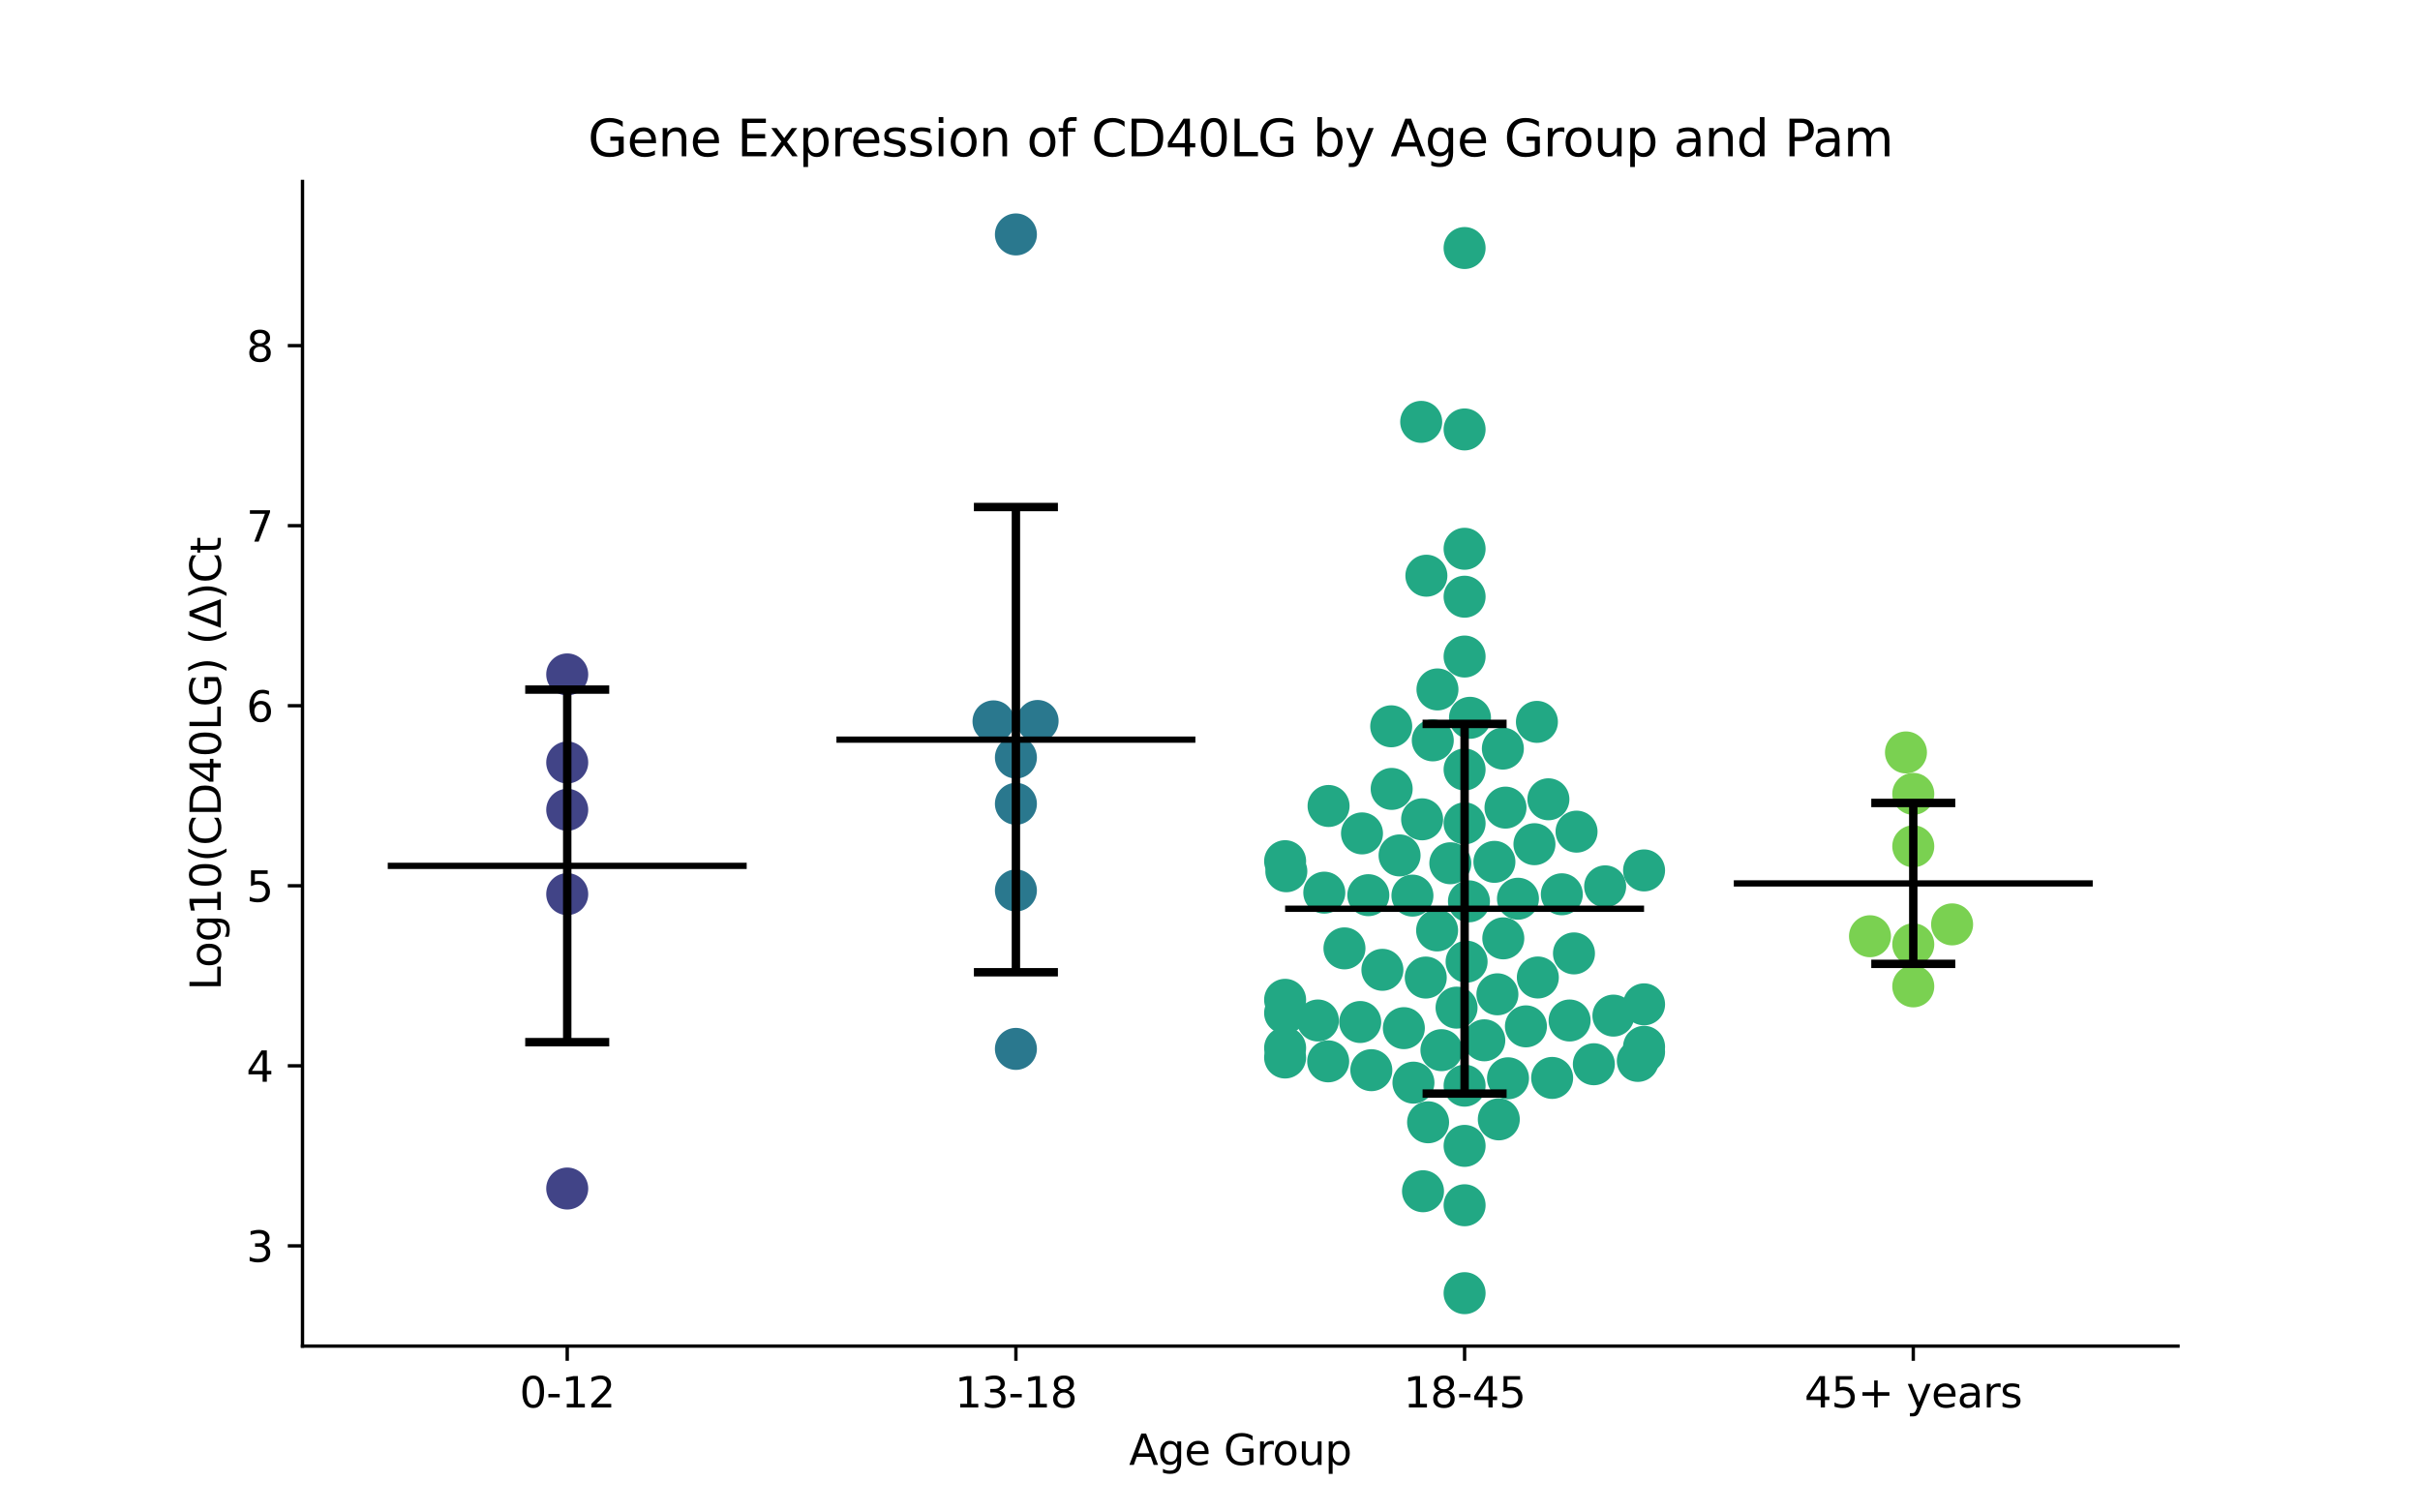 <?xml version="1.0" encoding="utf-8" standalone="no"?>
<!DOCTYPE svg PUBLIC "-//W3C//DTD SVG 1.1//EN"
  "http://www.w3.org/Graphics/SVG/1.1/DTD/svg11.dtd">
<svg xmlns:xlink="http://www.w3.org/1999/xlink" width="576pt" height="360pt" viewBox="0 0 576 360" xmlns="http://www.w3.org/2000/svg" version="1.1">
 <defs>
  <style type="text/css">*{stroke-linejoin: round; stroke-linecap: butt}</style>
 </defs>
 <g id="figure_1">
  <g id="patch_1">
   <path d="M 0 360 
L 576 360 
L 576 0 
L 0 0 
z
" style="fill: #ffffff"/>
  </g>
  <g id="axes_1">
   <g id="patch_2">
    <path d="M 72 320.4 
L 518.4 320.4 
L 518.4 43.2 
L 72 43.2 
z
" style="fill: #ffffff"/>
   </g>
   <g id="PathCollection_1">
    <defs>
     <path id="C0_0_0821da35a2" d="M 0 5 
C 1.326 5 2.598 4.473 3.536 3.536 
C 4.473 2.598 5 1.326 5 -0 
C 5 -1.326 4.473 -2.598 3.536 -3.536 
C 2.598 -4.473 1.326 -5 0 -5 
C -1.326 -5 -2.598 -4.473 -3.536 -3.536 
C -4.473 -2.598 -5 -1.326 -5 0 
C -5 1.326 -4.473 2.598 -3.536 3.536 
C -2.598 4.473 -1.326 5 0 5 
z
"/>
    </defs>
    <g clip-path="url(#pd6af11c197)">
     <use xlink:href="#C0_0_0821da35a2" x="135.009" y="160.525" style="fill: #414487"/>
    </g>
    <g clip-path="url(#pd6af11c197)">
     <use xlink:href="#C0_0_0821da35a2" x="135.009" y="192.749" style="fill: #414487"/>
    </g>
    <g clip-path="url(#pd6af11c197)">
     <use xlink:href="#C0_0_0821da35a2" x="135.009" y="181.485" style="fill: #414487"/>
    </g>
    <g clip-path="url(#pd6af11c197)">
     <use xlink:href="#C0_0_0821da35a2" x="135.009" y="282.894" style="fill: #414487"/>
    </g>
    <g clip-path="url(#pd6af11c197)">
     <use xlink:href="#C0_0_0821da35a2" x="135.009" y="212.818" style="fill: #414487"/>
    </g>
   </g>
   <g id="PathCollection_2">
    <defs>
     <path id="C1_0_44a75fb09a" d="M 0 5 
C 1.326 5 2.598 4.473 3.536 3.536 
C 4.473 2.598 5 1.326 5 -0 
C 5 -1.326 4.473 -2.598 3.536 -3.536 
C 2.598 -4.473 1.326 -5 0 -5 
C -1.326 -5 -2.598 -4.473 -3.536 -3.536 
C -4.473 -2.598 -5 -1.326 -5 0 
C -5 1.326 -4.473 2.598 -3.536 3.536 
C -2.598 4.473 -1.326 5 0 5 
z
"/>
    </defs>
    <g clip-path="url(#pd6af11c197)">
     <use xlink:href="#C1_0_44a75fb09a" x="241.803" y="211.95" style="fill: #2a788e"/>
    </g>
    <g clip-path="url(#pd6af11c197)">
     <use xlink:href="#C1_0_44a75fb09a" x="241.803" y="55.8" style="fill: #2a788e"/>
    </g>
    <g clip-path="url(#pd6af11c197)">
     <use xlink:href="#C1_0_44a75fb09a" x="241.803" y="249.658" style="fill: #2a788e"/>
    </g>
    <g clip-path="url(#pd6af11c197)">
     <use xlink:href="#C1_0_44a75fb09a" x="241.803" y="191.321" style="fill: #2a788e"/>
    </g>
    <g clip-path="url(#pd6af11c197)">
     <use xlink:href="#C1_0_44a75fb09a" x="246.968" y="171.607" style="fill: #2a788e"/>
    </g>
    <g clip-path="url(#pd6af11c197)">
     <use xlink:href="#C1_0_44a75fb09a" x="236.47" y="171.699" style="fill: #2a788e"/>
    </g>
    <g clip-path="url(#pd6af11c197)">
     <use xlink:href="#C1_0_44a75fb09a" x="241.803" y="180.313" style="fill: #2a788e"/>
    </g>
   </g>
   <g id="PathCollection_3">
    <defs>
     <path id="C2_0_717b9b4104" d="M 0 5 
C 1.326 5 2.598 4.473 3.536 3.536 
C 4.473 2.598 5 1.326 5 -0 
C 5 -1.326 4.473 -2.598 3.536 -3.536 
C 2.598 -4.473 1.326 -5 0 -5 
C -1.326 -5 -2.598 -4.473 -3.536 -3.536 
C -4.473 -2.598 -5 -1.326 -5 0 
C -5 1.326 -4.473 2.598 -3.536 3.536 
C -2.598 4.473 -1.326 5 0 5 
z
"/>
    </defs>
    <g clip-path="url(#pd6af11c197)">
     <use xlink:href="#C2_0_717b9b4104" x="329.034" y="230.836" style="fill: #22a884"/>
    </g>
    <g clip-path="url(#pd6af11c197)">
     <use xlink:href="#C2_0_717b9b4104" x="389.828" y="252.516" style="fill: #22a884"/>
    </g>
    <g clip-path="url(#pd6af11c197)">
     <use xlink:href="#C2_0_717b9b4104" x="313.685" y="242.897" style="fill: #22a884"/>
    </g>
    <g clip-path="url(#pd6af11c197)">
     <use xlink:href="#C2_0_717b9b4104" x="365.811" y="171.822" style="fill: #22a884"/>
    </g>
    <g clip-path="url(#pd6af11c197)">
     <use xlink:href="#C2_0_717b9b4104" x="305.879" y="237.975" style="fill: #22a884"/>
    </g>
    <g clip-path="url(#pd6af11c197)">
     <use xlink:href="#C2_0_717b9b4104" x="361.299" y="213.917" style="fill: #22a884"/>
    </g>
    <g clip-path="url(#pd6af11c197)">
     <use xlink:href="#C2_0_717b9b4104" x="373.592" y="242.899" style="fill: #22a884"/>
    </g>
    <g clip-path="url(#pd6af11c197)">
     <use xlink:href="#C2_0_717b9b4104" x="357.809" y="223.349" style="fill: #22a884"/>
    </g>
    <g clip-path="url(#pd6af11c197)">
     <use xlink:href="#C2_0_717b9b4104" x="368.546" y="190.246" style="fill: #22a884"/>
    </g>
    <g clip-path="url(#pd6af11c197)">
     <use xlink:href="#C2_0_717b9b4104" x="316.221" y="191.84" style="fill: #22a884"/>
    </g>
    <g clip-path="url(#pd6af11c197)">
     <use xlink:href="#C2_0_717b9b4104" x="342.059" y="221.46" style="fill: #22a884"/>
    </g>
    <g clip-path="url(#pd6af11c197)">
     <use xlink:href="#C2_0_717b9b4104" x="391.315" y="207.176" style="fill: #22a884"/>
    </g>
    <g clip-path="url(#pd6af11c197)">
     <use xlink:href="#C2_0_717b9b4104" x="349.635" y="214.536" style="fill: #22a884"/>
    </g>
    <g clip-path="url(#pd6af11c197)">
     <use xlink:href="#C2_0_717b9b4104" x="363.195" y="244.294" style="fill: #22a884"/>
    </g>
    <g clip-path="url(#pd6af11c197)">
     <use xlink:href="#C2_0_717b9b4104" x="348.597" y="59.033" style="fill: #22a884"/>
    </g>
    <g clip-path="url(#pd6af11c197)">
     <use xlink:href="#C2_0_717b9b4104" x="355.696" y="205.137" style="fill: #22a884"/>
    </g>
    <g clip-path="url(#pd6af11c197)">
     <use xlink:href="#C2_0_717b9b4104" x="320.004" y="225.732" style="fill: #22a884"/>
    </g>
    <g clip-path="url(#pd6af11c197)">
     <use xlink:href="#C2_0_717b9b4104" x="348.597" y="195.974" style="fill: #22a884"/>
    </g>
    <g clip-path="url(#pd6af11c197)">
     <use xlink:href="#C2_0_717b9b4104" x="348.597" y="156.268" style="fill: #22a884"/>
    </g>
    <g clip-path="url(#pd6af11c197)">
     <use xlink:href="#C2_0_717b9b4104" x="341.026" y="176.224" style="fill: #22a884"/>
    </g>
    <g clip-path="url(#pd6af11c197)">
     <use xlink:href="#C2_0_717b9b4104" x="315.203" y="212.469" style="fill: #22a884"/>
    </g>
    <g clip-path="url(#pd6af11c197)">
     <use xlink:href="#C2_0_717b9b4104" x="342.14" y="164.098" style="fill: #22a884"/>
    </g>
    <g clip-path="url(#pd6af11c197)">
     <use xlink:href="#C2_0_717b9b4104" x="382.051" y="210.969" style="fill: #22a884"/>
    </g>
    <g clip-path="url(#pd6af11c197)">
     <use xlink:href="#C2_0_717b9b4104" x="349.883" y="170.853" style="fill: #22a884"/>
    </g>
    <g clip-path="url(#pd6af11c197)">
     <use xlink:href="#C2_0_717b9b4104" x="365.223" y="200.934" style="fill: #22a884"/>
    </g>
    <g clip-path="url(#pd6af11c197)">
     <use xlink:href="#C2_0_717b9b4104" x="333.12" y="203.607" style="fill: #22a884"/>
    </g>
    <g clip-path="url(#pd6af11c197)">
     <use xlink:href="#C2_0_717b9b4104" x="331.241" y="187.776" style="fill: #22a884"/>
    </g>
    <g clip-path="url(#pd6af11c197)">
     <use xlink:href="#C2_0_717b9b4104" x="305.879" y="204.976" style="fill: #22a884"/>
    </g>
    <g clip-path="url(#pd6af11c197)">
     <use xlink:href="#C2_0_717b9b4104" x="348.597" y="142.026" style="fill: #22a884"/>
    </g>
    <g clip-path="url(#pd6af11c197)">
     <use xlink:href="#C2_0_717b9b4104" x="348.597" y="130.62" style="fill: #22a884"/>
    </g>
    <g clip-path="url(#pd6af11c197)">
     <use xlink:href="#C2_0_717b9b4104" x="366.03" y="232.662" style="fill: #22a884"/>
    </g>
    <g clip-path="url(#pd6af11c197)">
     <use xlink:href="#C2_0_717b9b4104" x="346.684" y="239.838" style="fill: #22a884"/>
    </g>
    <g clip-path="url(#pd6af11c197)">
     <use xlink:href="#C2_0_717b9b4104" x="348.597" y="102.215" style="fill: #22a884"/>
    </g>
    <g clip-path="url(#pd6af11c197)">
     <use xlink:href="#C2_0_717b9b4104" x="324.178" y="198.365" style="fill: #22a884"/>
    </g>
    <g clip-path="url(#pd6af11c197)">
     <use xlink:href="#C2_0_717b9b4104" x="339.502" y="137.03" style="fill: #22a884"/>
    </g>
    <g clip-path="url(#pd6af11c197)">
     <use xlink:href="#C2_0_717b9b4104" x="338.269" y="100.414" style="fill: #22a884"/>
    </g>
    <g clip-path="url(#pd6af11c197)">
     <use xlink:href="#C2_0_717b9b4104" x="357.706" y="178.179" style="fill: #22a884"/>
    </g>
    <g clip-path="url(#pd6af11c197)">
     <use xlink:href="#C2_0_717b9b4104" x="349.075" y="228.899" style="fill: #22a884"/>
    </g>
    <g clip-path="url(#pd6af11c197)">
     <use xlink:href="#C2_0_717b9b4104" x="374.631" y="226.927" style="fill: #22a884"/>
    </g>
    <g clip-path="url(#pd6af11c197)">
     <use xlink:href="#C2_0_717b9b4104" x="305.879" y="241.11" style="fill: #22a884"/>
    </g>
    <g clip-path="url(#pd6af11c197)">
     <use xlink:href="#C2_0_717b9b4104" x="336.424" y="257.691" style="fill: #22a884"/>
    </g>
    <g clip-path="url(#pd6af11c197)">
     <use xlink:href="#C2_0_717b9b4104" x="326.397" y="254.724" style="fill: #22a884"/>
    </g>
    <g clip-path="url(#pd6af11c197)">
     <use xlink:href="#C2_0_717b9b4104" x="338.488" y="195.013" style="fill: #22a884"/>
    </g>
    <g clip-path="url(#pd6af11c197)">
     <use xlink:href="#C2_0_717b9b4104" x="323.753" y="243.259" style="fill: #22a884"/>
    </g>
    <g clip-path="url(#pd6af11c197)">
     <use xlink:href="#C2_0_717b9b4104" x="379.361" y="253.309" style="fill: #22a884"/>
    </g>
    <g clip-path="url(#pd6af11c197)">
     <use xlink:href="#C2_0_717b9b4104" x="384.021" y="241.735" style="fill: #22a884"/>
    </g>
    <g clip-path="url(#pd6af11c197)">
     <use xlink:href="#C2_0_717b9b4104" x="348.597" y="183.153" style="fill: #22a884"/>
    </g>
    <g clip-path="url(#pd6af11c197)">
     <use xlink:href="#C2_0_717b9b4104" x="305.879" y="251.707" style="fill: #22a884"/>
    </g>
    <g clip-path="url(#pd6af11c197)">
     <use xlink:href="#C2_0_717b9b4104" x="391.315" y="249.16" style="fill: #22a884"/>
    </g>
    <g clip-path="url(#pd6af11c197)">
     <use xlink:href="#C2_0_717b9b4104" x="356.741" y="266.428" style="fill: #22a884"/>
    </g>
    <g clip-path="url(#pd6af11c197)">
     <use xlink:href="#C2_0_717b9b4104" x="353.29" y="247.612" style="fill: #22a884"/>
    </g>
    <g clip-path="url(#pd6af11c197)">
     <use xlink:href="#C2_0_717b9b4104" x="345.202" y="205.471" style="fill: #22a884"/>
    </g>
    <g clip-path="url(#pd6af11c197)">
     <use xlink:href="#C2_0_717b9b4104" x="306.168" y="207.373" style="fill: #22a884"/>
    </g>
    <g clip-path="url(#pd6af11c197)">
     <use xlink:href="#C2_0_717b9b4104" x="371.74" y="212.856" style="fill: #22a884"/>
    </g>
    <g clip-path="url(#pd6af11c197)">
     <use xlink:href="#C2_0_717b9b4104" x="336.184" y="213.172" style="fill: #22a884"/>
    </g>
    <g clip-path="url(#pd6af11c197)">
     <use xlink:href="#C2_0_717b9b4104" x="339.909" y="267.124" style="fill: #22a884"/>
    </g>
    <g clip-path="url(#pd6af11c197)">
     <use xlink:href="#C2_0_717b9b4104" x="339.354" y="232.679" style="fill: #22a884"/>
    </g>
    <g clip-path="url(#pd6af11c197)">
     <use xlink:href="#C2_0_717b9b4104" x="356.407" y="236.664" style="fill: #22a884"/>
    </g>
    <g clip-path="url(#pd6af11c197)">
     <use xlink:href="#C2_0_717b9b4104" x="334.14" y="244.719" style="fill: #22a884"/>
    </g>
    <g clip-path="url(#pd6af11c197)">
     <use xlink:href="#C2_0_717b9b4104" x="325.684" y="213.069" style="fill: #22a884"/>
    </g>
    <g clip-path="url(#pd6af11c197)">
     <use xlink:href="#C2_0_717b9b4104" x="375.244" y="197.947" style="fill: #22a884"/>
    </g>
    <g clip-path="url(#pd6af11c197)">
     <use xlink:href="#C2_0_717b9b4104" x="316.131" y="252.622" style="fill: #22a884"/>
    </g>
    <g clip-path="url(#pd6af11c197)">
     <use xlink:href="#C2_0_717b9b4104" x="348.597" y="286.874" style="fill: #22a884"/>
    </g>
    <g clip-path="url(#pd6af11c197)">
     <use xlink:href="#C2_0_717b9b4104" x="343.083" y="249.96" style="fill: #22a884"/>
    </g>
    <g clip-path="url(#pd6af11c197)">
     <use xlink:href="#C2_0_717b9b4104" x="391.315" y="239.052" style="fill: #22a884"/>
    </g>
    <g clip-path="url(#pd6af11c197)">
     <use xlink:href="#C2_0_717b9b4104" x="331.133" y="172.874" style="fill: #22a884"/>
    </g>
    <g clip-path="url(#pd6af11c197)">
     <use xlink:href="#C2_0_717b9b4104" x="358.333" y="192.23" style="fill: #22a884"/>
    </g>
    <g clip-path="url(#pd6af11c197)">
     <use xlink:href="#C2_0_717b9b4104" x="348.597" y="258.41" style="fill: #22a884"/>
    </g>
    <g clip-path="url(#pd6af11c197)">
     <use xlink:href="#C2_0_717b9b4104" x="305.879" y="249.443" style="fill: #22a884"/>
    </g>
    <g clip-path="url(#pd6af11c197)">
     <use xlink:href="#C2_0_717b9b4104" x="348.597" y="307.8" style="fill: #22a884"/>
    </g>
    <g clip-path="url(#pd6af11c197)">
     <use xlink:href="#C2_0_717b9b4104" x="348.597" y="272.74" style="fill: #22a884"/>
    </g>
    <g clip-path="url(#pd6af11c197)">
     <use xlink:href="#C2_0_717b9b4104" x="358.934" y="256.653" style="fill: #22a884"/>
    </g>
    <g clip-path="url(#pd6af11c197)">
     <use xlink:href="#C2_0_717b9b4104" x="338.698" y="283.539" style="fill: #22a884"/>
    </g>
    <g clip-path="url(#pd6af11c197)">
     <use xlink:href="#C2_0_717b9b4104" x="391.315" y="250.388" style="fill: #22a884"/>
    </g>
    <g clip-path="url(#pd6af11c197)">
     <use xlink:href="#C2_0_717b9b4104" x="369.433" y="256.565" style="fill: #22a884"/>
    </g>
   </g>
   <g id="PathCollection_4">
    <defs>
     <path id="C3_0_5adfbbef41" d="M 0 5 
C 1.326 5 2.598 4.473 3.536 3.536 
C 4.473 2.598 5 1.326 5 -0 
C 5 -1.326 4.473 -2.598 3.536 -3.536 
C 2.598 -4.473 1.326 -5 0 -5 
C -1.326 -5 -2.598 -4.473 -3.536 -3.536 
C -4.473 -2.598 -5 -1.326 -5 0 
C -5 1.326 -4.473 2.598 -3.536 3.536 
C -2.598 4.473 -1.326 5 0 5 
z
"/>
    </defs>
    <g clip-path="url(#pd6af11c197)">
     <use xlink:href="#C3_0_5adfbbef41" x="455.391" y="234.773" style="fill: #7ad151"/>
    </g>
    <g clip-path="url(#pd6af11c197)">
     <use xlink:href="#C3_0_5adfbbef41" x="455.391" y="224.766" style="fill: #7ad151"/>
    </g>
    <g clip-path="url(#pd6af11c197)">
     <use xlink:href="#C3_0_5adfbbef41" x="445.088" y="222.841" style="fill: #7ad151"/>
    </g>
    <g clip-path="url(#pd6af11c197)">
     <use xlink:href="#C3_0_5adfbbef41" x="455.391" y="201.438" style="fill: #7ad151"/>
    </g>
    <g clip-path="url(#pd6af11c197)">
     <use xlink:href="#C3_0_5adfbbef41" x="453.651" y="179.094" style="fill: #7ad151"/>
    </g>
    <g clip-path="url(#pd6af11c197)">
     <use xlink:href="#C3_0_5adfbbef41" x="455.391" y="188.956" style="fill: #7ad151"/>
    </g>
    <g clip-path="url(#pd6af11c197)">
     <use xlink:href="#C3_0_5adfbbef41" x="464.634" y="220.021" style="fill: #7ad151"/>
    </g>
   </g>
   <g id="matplotlib.axis_1">
    <g id="xtick_1">
     <g id="line2d_1">
      <defs>
       <path id="m23cff13ade" d="M 0 0 
L 0 3.5 
" style="stroke: #000000; stroke-width: 0.8"/>
      </defs>
      <g>
       <use xlink:href="#m23cff13ade" x="135.009" y="320.4" style="stroke: #000000; stroke-width: 0.8"/>
      </g>
     </g>
     <g id="text_1">
      <!-- 0-12 -->
      <g transform="translate(123.661 334.998) scale(0.1 -0.1)">
       <defs>
        <path id="DejaVuSans-30" d="M 2034 4250 
Q 1547 4250 1301 3770 
Q 1056 3291 1056 2328 
Q 1056 1369 1301 889 
Q 1547 409 2034 409 
Q 2525 409 2770 889 
Q 3016 1369 3016 2328 
Q 3016 3291 2770 3770 
Q 2525 4250 2034 4250 
z
M 2034 4750 
Q 2819 4750 3233 4129 
Q 3647 3509 3647 2328 
Q 3647 1150 3233 529 
Q 2819 -91 2034 -91 
Q 1250 -91 836 529 
Q 422 1150 422 2328 
Q 422 3509 836 4129 
Q 1250 4750 2034 4750 
z
" transform="scale(0.016)"/>
        <path id="DejaVuSans-2d" d="M 313 2009 
L 1997 2009 
L 1997 1497 
L 313 1497 
L 313 2009 
z
" transform="scale(0.016)"/>
        <path id="DejaVuSans-31" d="M 794 531 
L 1825 531 
L 1825 4091 
L 703 3866 
L 703 4441 
L 1819 4666 
L 2450 4666 
L 2450 531 
L 3481 531 
L 3481 0 
L 794 0 
L 794 531 
z
" transform="scale(0.016)"/>
        <path id="DejaVuSans-32" d="M 1228 531 
L 3431 531 
L 3431 0 
L 469 0 
L 469 531 
Q 828 903 1448 1529 
Q 2069 2156 2228 2338 
Q 2531 2678 2651 2914 
Q 2772 3150 2772 3378 
Q 2772 3750 2511 3984 
Q 2250 4219 1831 4219 
Q 1534 4219 1204 4116 
Q 875 4013 500 3803 
L 500 4441 
Q 881 4594 1212 4672 
Q 1544 4750 1819 4750 
Q 2544 4750 2975 4387 
Q 3406 4025 3406 3419 
Q 3406 3131 3298 2873 
Q 3191 2616 2906 2266 
Q 2828 2175 2409 1742 
Q 1991 1309 1228 531 
z
" transform="scale(0.016)"/>
       </defs>
       <use xlink:href="#DejaVuSans-30"/>
       <use xlink:href="#DejaVuSans-2d" x="63.623"/>
       <use xlink:href="#DejaVuSans-31" x="99.707"/>
       <use xlink:href="#DejaVuSans-32" x="163.33"/>
      </g>
     </g>
    </g>
    <g id="xtick_2">
     <g id="line2d_2">
      <g>
       <use xlink:href="#m23cff13ade" x="241.803" y="320.4" style="stroke: #000000; stroke-width: 0.8"/>
      </g>
     </g>
     <g id="text_2">
      <!-- 13-18 -->
      <g transform="translate(227.274 334.998) scale(0.1 -0.1)">
       <defs>
        <path id="DejaVuSans-33" d="M 2597 2516 
Q 3050 2419 3304 2112 
Q 3559 1806 3559 1356 
Q 3559 666 3084 287 
Q 2609 -91 1734 -91 
Q 1441 -91 1130 -33 
Q 819 25 488 141 
L 488 750 
Q 750 597 1062 519 
Q 1375 441 1716 441 
Q 2309 441 2620 675 
Q 2931 909 2931 1356 
Q 2931 1769 2642 2001 
Q 2353 2234 1838 2234 
L 1294 2234 
L 1294 2753 
L 1863 2753 
Q 2328 2753 2575 2939 
Q 2822 3125 2822 3475 
Q 2822 3834 2567 4026 
Q 2313 4219 1838 4219 
Q 1578 4219 1281 4162 
Q 984 4106 628 3988 
L 628 4550 
Q 988 4650 1302 4700 
Q 1616 4750 1894 4750 
Q 2613 4750 3031 4423 
Q 3450 4097 3450 3541 
Q 3450 3153 3228 2886 
Q 3006 2619 2597 2516 
z
" transform="scale(0.016)"/>
        <path id="DejaVuSans-38" d="M 2034 2216 
Q 1584 2216 1326 1975 
Q 1069 1734 1069 1313 
Q 1069 891 1326 650 
Q 1584 409 2034 409 
Q 2484 409 2743 651 
Q 3003 894 3003 1313 
Q 3003 1734 2745 1975 
Q 2488 2216 2034 2216 
z
M 1403 2484 
Q 997 2584 770 2862 
Q 544 3141 544 3541 
Q 544 4100 942 4425 
Q 1341 4750 2034 4750 
Q 2731 4750 3128 4425 
Q 3525 4100 3525 3541 
Q 3525 3141 3298 2862 
Q 3072 2584 2669 2484 
Q 3125 2378 3379 2068 
Q 3634 1759 3634 1313 
Q 3634 634 3220 271 
Q 2806 -91 2034 -91 
Q 1263 -91 848 271 
Q 434 634 434 1313 
Q 434 1759 690 2068 
Q 947 2378 1403 2484 
z
M 1172 3481 
Q 1172 3119 1398 2916 
Q 1625 2713 2034 2713 
Q 2441 2713 2670 2916 
Q 2900 3119 2900 3481 
Q 2900 3844 2670 4047 
Q 2441 4250 2034 4250 
Q 1625 4250 1398 4047 
Q 1172 3844 1172 3481 
z
" transform="scale(0.016)"/>
       </defs>
       <use xlink:href="#DejaVuSans-31"/>
       <use xlink:href="#DejaVuSans-33" x="63.623"/>
       <use xlink:href="#DejaVuSans-2d" x="127.246"/>
       <use xlink:href="#DejaVuSans-31" x="163.33"/>
       <use xlink:href="#DejaVuSans-38" x="226.953"/>
      </g>
     </g>
    </g>
    <g id="xtick_3">
     <g id="line2d_3">
      <g>
       <use xlink:href="#m23cff13ade" x="348.597" y="320.4" style="stroke: #000000; stroke-width: 0.8"/>
      </g>
     </g>
     <g id="text_3">
      <!-- 18-45 -->
      <g transform="translate(334.068 334.998) scale(0.1 -0.1)">
       <defs>
        <path id="DejaVuSans-34" d="M 2419 4116 
L 825 1625 
L 2419 1625 
L 2419 4116 
z
M 2253 4666 
L 3047 4666 
L 3047 1625 
L 3713 1625 
L 3713 1100 
L 3047 1100 
L 3047 0 
L 2419 0 
L 2419 1100 
L 313 1100 
L 313 1709 
L 2253 4666 
z
" transform="scale(0.016)"/>
        <path id="DejaVuSans-35" d="M 691 4666 
L 3169 4666 
L 3169 4134 
L 1269 4134 
L 1269 2991 
Q 1406 3038 1543 3061 
Q 1681 3084 1819 3084 
Q 2600 3084 3056 2656 
Q 3513 2228 3513 1497 
Q 3513 744 3044 326 
Q 2575 -91 1722 -91 
Q 1428 -91 1123 -41 
Q 819 9 494 109 
L 494 744 
Q 775 591 1075 516 
Q 1375 441 1709 441 
Q 2250 441 2565 725 
Q 2881 1009 2881 1497 
Q 2881 1984 2565 2268 
Q 2250 2553 1709 2553 
Q 1456 2553 1204 2497 
Q 953 2441 691 2322 
L 691 4666 
z
" transform="scale(0.016)"/>
       </defs>
       <use xlink:href="#DejaVuSans-31"/>
       <use xlink:href="#DejaVuSans-38" x="63.623"/>
       <use xlink:href="#DejaVuSans-2d" x="127.246"/>
       <use xlink:href="#DejaVuSans-34" x="163.33"/>
       <use xlink:href="#DejaVuSans-35" x="226.953"/>
      </g>
     </g>
    </g>
    <g id="xtick_4">
     <g id="line2d_4">
      <g>
       <use xlink:href="#m23cff13ade" x="455.391" y="320.4" style="stroke: #000000; stroke-width: 0.8"/>
      </g>
     </g>
     <g id="text_4">
      <!-- 45+ years -->
      <g transform="translate(429.49 334.998) scale(0.1 -0.1)">
       <defs>
        <path id="DejaVuSans-2b" d="M 2944 4013 
L 2944 2272 
L 4684 2272 
L 4684 1741 
L 2944 1741 
L 2944 0 
L 2419 0 
L 2419 1741 
L 678 1741 
L 678 2272 
L 2419 2272 
L 2419 4013 
L 2944 4013 
z
" transform="scale(0.016)"/>
        <path id="DejaVuSans-20" transform="scale(0.016)"/>
        <path id="DejaVuSans-79" d="M 2059 -325 
Q 1816 -950 1584 -1140 
Q 1353 -1331 966 -1331 
L 506 -1331 
L 506 -850 
L 844 -850 
Q 1081 -850 1212 -737 
Q 1344 -625 1503 -206 
L 1606 56 
L 191 3500 
L 800 3500 
L 1894 763 
L 2988 3500 
L 3597 3500 
L 2059 -325 
z
" transform="scale(0.016)"/>
        <path id="DejaVuSans-65" d="M 3597 1894 
L 3597 1613 
L 953 1613 
Q 991 1019 1311 708 
Q 1631 397 2203 397 
Q 2534 397 2845 478 
Q 3156 559 3463 722 
L 3463 178 
Q 3153 47 2828 -22 
Q 2503 -91 2169 -91 
Q 1331 -91 842 396 
Q 353 884 353 1716 
Q 353 2575 817 3079 
Q 1281 3584 2069 3584 
Q 2775 3584 3186 3129 
Q 3597 2675 3597 1894 
z
M 3022 2063 
Q 3016 2534 2758 2815 
Q 2500 3097 2075 3097 
Q 1594 3097 1305 2825 
Q 1016 2553 972 2059 
L 3022 2063 
z
" transform="scale(0.016)"/>
        <path id="DejaVuSans-61" d="M 2194 1759 
Q 1497 1759 1228 1600 
Q 959 1441 959 1056 
Q 959 750 1161 570 
Q 1363 391 1709 391 
Q 2188 391 2477 730 
Q 2766 1069 2766 1631 
L 2766 1759 
L 2194 1759 
z
M 3341 1997 
L 3341 0 
L 2766 0 
L 2766 531 
Q 2569 213 2275 61 
Q 1981 -91 1556 -91 
Q 1019 -91 701 211 
Q 384 513 384 1019 
Q 384 1609 779 1909 
Q 1175 2209 1959 2209 
L 2766 2209 
L 2766 2266 
Q 2766 2663 2505 2880 
Q 2244 3097 1772 3097 
Q 1472 3097 1187 3025 
Q 903 2953 641 2809 
L 641 3341 
Q 956 3463 1253 3523 
Q 1550 3584 1831 3584 
Q 2591 3584 2966 3190 
Q 3341 2797 3341 1997 
z
" transform="scale(0.016)"/>
        <path id="DejaVuSans-72" d="M 2631 2963 
Q 2534 3019 2420 3045 
Q 2306 3072 2169 3072 
Q 1681 3072 1420 2755 
Q 1159 2438 1159 1844 
L 1159 0 
L 581 0 
L 581 3500 
L 1159 3500 
L 1159 2956 
Q 1341 3275 1631 3429 
Q 1922 3584 2338 3584 
Q 2397 3584 2469 3576 
Q 2541 3569 2628 3553 
L 2631 2963 
z
" transform="scale(0.016)"/>
        <path id="DejaVuSans-73" d="M 2834 3397 
L 2834 2853 
Q 2591 2978 2328 3040 
Q 2066 3103 1784 3103 
Q 1356 3103 1142 2972 
Q 928 2841 928 2578 
Q 928 2378 1081 2264 
Q 1234 2150 1697 2047 
L 1894 2003 
Q 2506 1872 2764 1633 
Q 3022 1394 3022 966 
Q 3022 478 2636 193 
Q 2250 -91 1575 -91 
Q 1294 -91 989 -36 
Q 684 19 347 128 
L 347 722 
Q 666 556 975 473 
Q 1284 391 1588 391 
Q 1994 391 2212 530 
Q 2431 669 2431 922 
Q 2431 1156 2273 1281 
Q 2116 1406 1581 1522 
L 1381 1569 
Q 847 1681 609 1914 
Q 372 2147 372 2553 
Q 372 3047 722 3315 
Q 1072 3584 1716 3584 
Q 2034 3584 2315 3537 
Q 2597 3491 2834 3397 
z
" transform="scale(0.016)"/>
       </defs>
       <use xlink:href="#DejaVuSans-34"/>
       <use xlink:href="#DejaVuSans-35" x="63.623"/>
       <use xlink:href="#DejaVuSans-2b" x="127.246"/>
       <use xlink:href="#DejaVuSans-20" x="211.035"/>
       <use xlink:href="#DejaVuSans-79" x="242.822"/>
       <use xlink:href="#DejaVuSans-65" x="302.002"/>
       <use xlink:href="#DejaVuSans-61" x="363.525"/>
       <use xlink:href="#DejaVuSans-72" x="424.805"/>
       <use xlink:href="#DejaVuSans-73" x="465.918"/>
      </g>
     </g>
    </g>
    <g id="text_5">
     <!-- Age Group -->
     <g transform="translate(268.72 348.677) scale(0.1 -0.1)">
      <defs>
       <path id="DejaVuSans-41" d="M 2188 4044 
L 1331 1722 
L 3047 1722 
L 2188 4044 
z
M 1831 4666 
L 2547 4666 
L 4325 0 
L 3669 0 
L 3244 1197 
L 1141 1197 
L 716 0 
L 50 0 
L 1831 4666 
z
" transform="scale(0.016)"/>
       <path id="DejaVuSans-67" d="M 2906 1791 
Q 2906 2416 2648 2759 
Q 2391 3103 1925 3103 
Q 1463 3103 1205 2759 
Q 947 2416 947 1791 
Q 947 1169 1205 825 
Q 1463 481 1925 481 
Q 2391 481 2648 825 
Q 2906 1169 2906 1791 
z
M 3481 434 
Q 3481 -459 3084 -895 
Q 2688 -1331 1869 -1331 
Q 1566 -1331 1297 -1286 
Q 1028 -1241 775 -1147 
L 775 -588 
Q 1028 -725 1275 -790 
Q 1522 -856 1778 -856 
Q 2344 -856 2625 -561 
Q 2906 -266 2906 331 
L 2906 616 
Q 2728 306 2450 153 
Q 2172 0 1784 0 
Q 1141 0 747 490 
Q 353 981 353 1791 
Q 353 2603 747 3093 
Q 1141 3584 1784 3584 
Q 2172 3584 2450 3431 
Q 2728 3278 2906 2969 
L 2906 3500 
L 3481 3500 
L 3481 434 
z
" transform="scale(0.016)"/>
       <path id="DejaVuSans-47" d="M 3809 666 
L 3809 1919 
L 2778 1919 
L 2778 2438 
L 4434 2438 
L 4434 434 
Q 4069 175 3628 42 
Q 3188 -91 2688 -91 
Q 1594 -91 976 548 
Q 359 1188 359 2328 
Q 359 3472 976 4111 
Q 1594 4750 2688 4750 
Q 3144 4750 3555 4637 
Q 3966 4525 4313 4306 
L 4313 3634 
Q 3963 3931 3569 4081 
Q 3175 4231 2741 4231 
Q 1884 4231 1454 3753 
Q 1025 3275 1025 2328 
Q 1025 1384 1454 906 
Q 1884 428 2741 428 
Q 3075 428 3337 486 
Q 3600 544 3809 666 
z
" transform="scale(0.016)"/>
       <path id="DejaVuSans-6f" d="M 1959 3097 
Q 1497 3097 1228 2736 
Q 959 2375 959 1747 
Q 959 1119 1226 758 
Q 1494 397 1959 397 
Q 2419 397 2687 759 
Q 2956 1122 2956 1747 
Q 2956 2369 2687 2733 
Q 2419 3097 1959 3097 
z
M 1959 3584 
Q 2709 3584 3137 3096 
Q 3566 2609 3566 1747 
Q 3566 888 3137 398 
Q 2709 -91 1959 -91 
Q 1206 -91 779 398 
Q 353 888 353 1747 
Q 353 2609 779 3096 
Q 1206 3584 1959 3584 
z
" transform="scale(0.016)"/>
       <path id="DejaVuSans-75" d="M 544 1381 
L 544 3500 
L 1119 3500 
L 1119 1403 
Q 1119 906 1312 657 
Q 1506 409 1894 409 
Q 2359 409 2629 706 
Q 2900 1003 2900 1516 
L 2900 3500 
L 3475 3500 
L 3475 0 
L 2900 0 
L 2900 538 
Q 2691 219 2414 64 
Q 2138 -91 1772 -91 
Q 1169 -91 856 284 
Q 544 659 544 1381 
z
M 1991 3584 
L 1991 3584 
z
" transform="scale(0.016)"/>
       <path id="DejaVuSans-70" d="M 1159 525 
L 1159 -1331 
L 581 -1331 
L 581 3500 
L 1159 3500 
L 1159 2969 
Q 1341 3281 1617 3432 
Q 1894 3584 2278 3584 
Q 2916 3584 3314 3078 
Q 3713 2572 3713 1747 
Q 3713 922 3314 415 
Q 2916 -91 2278 -91 
Q 1894 -91 1617 61 
Q 1341 213 1159 525 
z
M 3116 1747 
Q 3116 2381 2855 2742 
Q 2594 3103 2138 3103 
Q 1681 3103 1420 2742 
Q 1159 2381 1159 1747 
Q 1159 1113 1420 752 
Q 1681 391 2138 391 
Q 2594 391 2855 752 
Q 3116 1113 3116 1747 
z
" transform="scale(0.016)"/>
      </defs>
      <use xlink:href="#DejaVuSans-41"/>
      <use xlink:href="#DejaVuSans-67" x="68.408"/>
      <use xlink:href="#DejaVuSans-65" x="131.885"/>
      <use xlink:href="#DejaVuSans-20" x="193.408"/>
      <use xlink:href="#DejaVuSans-47" x="225.195"/>
      <use xlink:href="#DejaVuSans-72" x="302.686"/>
      <use xlink:href="#DejaVuSans-6f" x="341.549"/>
      <use xlink:href="#DejaVuSans-75" x="402.73"/>
      <use xlink:href="#DejaVuSans-70" x="466.109"/>
     </g>
    </g>
   </g>
   <g id="matplotlib.axis_2">
    <g id="ytick_1">
     <g id="line2d_5">
      <defs>
       <path id="m3750e13aac" d="M 0 0 
L -3.5 0 
" style="stroke: #000000; stroke-width: 0.8"/>
      </defs>
      <g>
       <use xlink:href="#m3750e13aac" x="72" y="296.534" style="stroke: #000000; stroke-width: 0.8"/>
      </g>
     </g>
     <g id="text_6">
      <!-- 3 -->
      <g transform="translate(58.638 300.333) scale(0.1 -0.1)">
       <use xlink:href="#DejaVuSans-33"/>
      </g>
     </g>
    </g>
    <g id="ytick_2">
     <g id="line2d_6">
      <g>
       <use xlink:href="#m3750e13aac" x="72" y="253.68" style="stroke: #000000; stroke-width: 0.8"/>
      </g>
     </g>
     <g id="text_7">
      <!-- 4 -->
      <g transform="translate(58.638 257.479) scale(0.1 -0.1)">
       <use xlink:href="#DejaVuSans-34"/>
      </g>
     </g>
    </g>
    <g id="ytick_3">
     <g id="line2d_7">
      <g>
       <use xlink:href="#m3750e13aac" x="72" y="210.826" style="stroke: #000000; stroke-width: 0.8"/>
      </g>
     </g>
     <g id="text_8">
      <!-- 5 -->
      <g transform="translate(58.638 214.625) scale(0.1 -0.1)">
       <use xlink:href="#DejaVuSans-35"/>
      </g>
     </g>
    </g>
    <g id="ytick_4">
     <g id="line2d_8">
      <g>
       <use xlink:href="#m3750e13aac" x="72" y="167.972" style="stroke: #000000; stroke-width: 0.8"/>
      </g>
     </g>
     <g id="text_9">
      <!-- 6 -->
      <g transform="translate(58.638 171.772) scale(0.1 -0.1)">
       <defs>
        <path id="DejaVuSans-36" d="M 2113 2584 
Q 1688 2584 1439 2293 
Q 1191 2003 1191 1497 
Q 1191 994 1439 701 
Q 1688 409 2113 409 
Q 2538 409 2786 701 
Q 3034 994 3034 1497 
Q 3034 2003 2786 2293 
Q 2538 2584 2113 2584 
z
M 3366 4563 
L 3366 3988 
Q 3128 4100 2886 4159 
Q 2644 4219 2406 4219 
Q 1781 4219 1451 3797 
Q 1122 3375 1075 2522 
Q 1259 2794 1537 2939 
Q 1816 3084 2150 3084 
Q 2853 3084 3261 2657 
Q 3669 2231 3669 1497 
Q 3669 778 3244 343 
Q 2819 -91 2113 -91 
Q 1303 -91 875 529 
Q 447 1150 447 2328 
Q 447 3434 972 4092 
Q 1497 4750 2381 4750 
Q 2619 4750 2861 4703 
Q 3103 4656 3366 4563 
z
" transform="scale(0.016)"/>
       </defs>
       <use xlink:href="#DejaVuSans-36"/>
      </g>
     </g>
    </g>
    <g id="ytick_5">
     <g id="line2d_9">
      <g>
       <use xlink:href="#m3750e13aac" x="72" y="125.119" style="stroke: #000000; stroke-width: 0.8"/>
      </g>
     </g>
     <g id="text_10">
      <!-- 7 -->
      <g transform="translate(58.638 128.918) scale(0.1 -0.1)">
       <defs>
        <path id="DejaVuSans-37" d="M 525 4666 
L 3525 4666 
L 3525 4397 
L 1831 0 
L 1172 0 
L 2766 4134 
L 525 4134 
L 525 4666 
z
" transform="scale(0.016)"/>
       </defs>
       <use xlink:href="#DejaVuSans-37"/>
      </g>
     </g>
    </g>
    <g id="ytick_6">
     <g id="line2d_10">
      <g>
       <use xlink:href="#m3750e13aac" x="72" y="82.265" style="stroke: #000000; stroke-width: 0.8"/>
      </g>
     </g>
     <g id="text_11">
      <!-- 8 -->
      <g transform="translate(58.638 86.064) scale(0.1 -0.1)">
       <use xlink:href="#DejaVuSans-38"/>
      </g>
     </g>
    </g>
    <g id="text_12">
     <!-- Log10(CD40LG) (Δ)Ct -->
     <g transform="translate(52.558 235.723) rotate(-90) scale(0.1 -0.1)">
      <defs>
       <path id="DejaVuSans-4c" d="M 628 4666 
L 1259 4666 
L 1259 531 
L 3531 531 
L 3531 0 
L 628 0 
L 628 4666 
z
" transform="scale(0.016)"/>
       <path id="DejaVuSans-28" d="M 1984 4856 
Q 1566 4138 1362 3434 
Q 1159 2731 1159 2009 
Q 1159 1288 1364 580 
Q 1569 -128 1984 -844 
L 1484 -844 
Q 1016 -109 783 600 
Q 550 1309 550 2009 
Q 550 2706 781 3412 
Q 1013 4119 1484 4856 
L 1984 4856 
z
" transform="scale(0.016)"/>
       <path id="DejaVuSans-43" d="M 4122 4306 
L 4122 3641 
Q 3803 3938 3442 4084 
Q 3081 4231 2675 4231 
Q 1875 4231 1450 3742 
Q 1025 3253 1025 2328 
Q 1025 1406 1450 917 
Q 1875 428 2675 428 
Q 3081 428 3442 575 
Q 3803 722 4122 1019 
L 4122 359 
Q 3791 134 3420 21 
Q 3050 -91 2638 -91 
Q 1578 -91 968 557 
Q 359 1206 359 2328 
Q 359 3453 968 4101 
Q 1578 4750 2638 4750 
Q 3056 4750 3426 4639 
Q 3797 4528 4122 4306 
z
" transform="scale(0.016)"/>
       <path id="DejaVuSans-44" d="M 1259 4147 
L 1259 519 
L 2022 519 
Q 2988 519 3436 956 
Q 3884 1394 3884 2338 
Q 3884 3275 3436 3711 
Q 2988 4147 2022 4147 
L 1259 4147 
z
M 628 4666 
L 1925 4666 
Q 3281 4666 3915 4102 
Q 4550 3538 4550 2338 
Q 4550 1131 3912 565 
Q 3275 0 1925 0 
L 628 0 
L 628 4666 
z
" transform="scale(0.016)"/>
       <path id="DejaVuSans-29" d="M 513 4856 
L 1013 4856 
Q 1481 4119 1714 3412 
Q 1947 2706 1947 2009 
Q 1947 1309 1714 600 
Q 1481 -109 1013 -844 
L 513 -844 
Q 928 -128 1133 580 
Q 1338 1288 1338 2009 
Q 1338 2731 1133 3434 
Q 928 4138 513 4856 
z
" transform="scale(0.016)"/>
       <path id="DejaVuSans-394" d="M 2188 4044 
L 906 525 
L 3472 525 
L 2188 4044 
z
M 50 0 
L 1831 4666 
L 2547 4666 
L 4325 0 
L 50 0 
z
" transform="scale(0.016)"/>
       <path id="DejaVuSans-74" d="M 1172 4494 
L 1172 3500 
L 2356 3500 
L 2356 3053 
L 1172 3053 
L 1172 1153 
Q 1172 725 1289 603 
Q 1406 481 1766 481 
L 2356 481 
L 2356 0 
L 1766 0 
Q 1100 0 847 248 
Q 594 497 594 1153 
L 594 3053 
L 172 3053 
L 172 3500 
L 594 3500 
L 594 4494 
L 1172 4494 
z
" transform="scale(0.016)"/>
      </defs>
      <use xlink:href="#DejaVuSans-4c"/>
      <use xlink:href="#DejaVuSans-6f" x="53.963"/>
      <use xlink:href="#DejaVuSans-67" x="115.145"/>
      <use xlink:href="#DejaVuSans-31" x="178.621"/>
      <use xlink:href="#DejaVuSans-30" x="242.244"/>
      <use xlink:href="#DejaVuSans-28" x="305.867"/>
      <use xlink:href="#DejaVuSans-43" x="344.881"/>
      <use xlink:href="#DejaVuSans-44" x="414.705"/>
      <use xlink:href="#DejaVuSans-34" x="491.707"/>
      <use xlink:href="#DejaVuSans-30" x="555.33"/>
      <use xlink:href="#DejaVuSans-4c" x="618.953"/>
      <use xlink:href="#DejaVuSans-47" x="674.666"/>
      <use xlink:href="#DejaVuSans-29" x="752.156"/>
      <use xlink:href="#DejaVuSans-20" x="791.17"/>
      <use xlink:href="#DejaVuSans-28" x="822.957"/>
      <use xlink:href="#DejaVuSans-394" x="861.971"/>
      <use xlink:href="#DejaVuSans-29" x="930.379"/>
      <use xlink:href="#DejaVuSans-43" x="969.393"/>
      <use xlink:href="#DejaVuSans-74" x="1039.217"/>
     </g>
    </g>
   </g>
   <g id="LineCollection_1">
    <path d="M 135.009 248.055 
L 135.009 164.133 
" clip-path="url(#pd6af11c197)" style="fill: none; stroke: #000000; stroke-width: 2"/>
   </g>
   <g id="line2d_11">
    <defs>
     <path id="m6afc862439" d="M 10 0 
L -10 -0 
" style="stroke: #000000; stroke-width: 2"/>
    </defs>
    <g clip-path="url(#pd6af11c197)">
     <use xlink:href="#m6afc862439" x="135.009" y="248.055" style="stroke: #000000; stroke-width: 2"/>
    </g>
   </g>
   <g id="line2d_12">
    <g clip-path="url(#pd6af11c197)">
     <use xlink:href="#m6afc862439" x="135.009" y="164.133" style="stroke: #000000; stroke-width: 2"/>
    </g>
   </g>
   <g id="LineCollection_2">
    <path d="M 92.291 206.094 
L 177.726 206.094 
" clip-path="url(#pd6af11c197)" style="fill: none; stroke: #000000; stroke-width: 1.5"/>
   </g>
   <g id="LineCollection_3">
    <path d="M 241.803 231.415 
L 241.803 120.685 
" clip-path="url(#pd6af11c197)" style="fill: none; stroke: #000000; stroke-width: 2"/>
   </g>
   <g id="line2d_13">
    <g clip-path="url(#pd6af11c197)">
     <use xlink:href="#m6afc862439" x="241.803" y="231.415" style="stroke: #000000; stroke-width: 2"/>
    </g>
   </g>
   <g id="line2d_14">
    <g clip-path="url(#pd6af11c197)">
     <use xlink:href="#m6afc862439" x="241.803" y="120.685" style="stroke: #000000; stroke-width: 2"/>
    </g>
   </g>
   <g id="LineCollection_4">
    <path d="M 199.085 176.05 
L 284.521 176.05 
" clip-path="url(#pd6af11c197)" style="fill: none; stroke: #000000; stroke-width: 1.5"/>
   </g>
   <g id="LineCollection_5">
    <path d="M 348.597 260.288 
L 348.597 172.301 
" clip-path="url(#pd6af11c197)" style="fill: none; stroke: #000000; stroke-width: 2"/>
   </g>
   <g id="line2d_15">
    <g clip-path="url(#pd6af11c197)">
     <use xlink:href="#m6afc862439" x="348.597" y="260.288" style="stroke: #000000; stroke-width: 2"/>
    </g>
   </g>
   <g id="line2d_16">
    <g clip-path="url(#pd6af11c197)">
     <use xlink:href="#m6afc862439" x="348.597" y="172.301" style="stroke: #000000; stroke-width: 2"/>
    </g>
   </g>
   <g id="LineCollection_6">
    <path d="M 305.879 216.295 
L 391.315 216.295 
" clip-path="url(#pd6af11c197)" style="fill: none; stroke: #000000; stroke-width: 1.5"/>
   </g>
   <g id="LineCollection_7">
    <path d="M 455.391 229.423 
L 455.391 191.117 
" clip-path="url(#pd6af11c197)" style="fill: none; stroke: #000000; stroke-width: 2"/>
   </g>
   <g id="line2d_17">
    <g clip-path="url(#pd6af11c197)">
     <use xlink:href="#m6afc862439" x="455.391" y="229.423" style="stroke: #000000; stroke-width: 2"/>
    </g>
   </g>
   <g id="line2d_18">
    <g clip-path="url(#pd6af11c197)">
     <use xlink:href="#m6afc862439" x="455.391" y="191.117" style="stroke: #000000; stroke-width: 2"/>
    </g>
   </g>
   <g id="LineCollection_8">
    <path d="M 412.674 210.27 
L 498.109 210.27 
" clip-path="url(#pd6af11c197)" style="fill: none; stroke: #000000; stroke-width: 1.5"/>
   </g>
   <g id="patch_3">
    <path d="M 72 320.4 
L 72 43.2 
" style="fill: none; stroke: #000000; stroke-width: 0.8; stroke-linejoin: miter; stroke-linecap: square"/>
   </g>
   <g id="patch_4">
    <path d="M 72 320.4 
L 518.4 320.4 
" style="fill: none; stroke: #000000; stroke-width: 0.8; stroke-linejoin: miter; stroke-linecap: square"/>
   </g>
   <g id="text_13">
    <!-- Gene Expression of CD40LG by Age Group and Pam -->
    <g transform="translate(139.936 37.2) scale(0.12 -0.12)">
     <defs>
      <path id="DejaVuSans-6e" d="M 3513 2113 
L 3513 0 
L 2938 0 
L 2938 2094 
Q 2938 2591 2744 2837 
Q 2550 3084 2163 3084 
Q 1697 3084 1428 2787 
Q 1159 2491 1159 1978 
L 1159 0 
L 581 0 
L 581 3500 
L 1159 3500 
L 1159 2956 
Q 1366 3272 1645 3428 
Q 1925 3584 2291 3584 
Q 2894 3584 3203 3211 
Q 3513 2838 3513 2113 
z
" transform="scale(0.016)"/>
      <path id="DejaVuSans-45" d="M 628 4666 
L 3578 4666 
L 3578 4134 
L 1259 4134 
L 1259 2753 
L 3481 2753 
L 3481 2222 
L 1259 2222 
L 1259 531 
L 3634 531 
L 3634 0 
L 628 0 
L 628 4666 
z
" transform="scale(0.016)"/>
      <path id="DejaVuSans-78" d="M 3513 3500 
L 2247 1797 
L 3578 0 
L 2900 0 
L 1881 1375 
L 863 0 
L 184 0 
L 1544 1831 
L 300 3500 
L 978 3500 
L 1906 2253 
L 2834 3500 
L 3513 3500 
z
" transform="scale(0.016)"/>
      <path id="DejaVuSans-69" d="M 603 3500 
L 1178 3500 
L 1178 0 
L 603 0 
L 603 3500 
z
M 603 4863 
L 1178 4863 
L 1178 4134 
L 603 4134 
L 603 4863 
z
" transform="scale(0.016)"/>
      <path id="DejaVuSans-66" d="M 2375 4863 
L 2375 4384 
L 1825 4384 
Q 1516 4384 1395 4259 
Q 1275 4134 1275 3809 
L 1275 3500 
L 2222 3500 
L 2222 3053 
L 1275 3053 
L 1275 0 
L 697 0 
L 697 3053 
L 147 3053 
L 147 3500 
L 697 3500 
L 697 3744 
Q 697 4328 969 4595 
Q 1241 4863 1831 4863 
L 2375 4863 
z
" transform="scale(0.016)"/>
      <path id="DejaVuSans-62" d="M 3116 1747 
Q 3116 2381 2855 2742 
Q 2594 3103 2138 3103 
Q 1681 3103 1420 2742 
Q 1159 2381 1159 1747 
Q 1159 1113 1420 752 
Q 1681 391 2138 391 
Q 2594 391 2855 752 
Q 3116 1113 3116 1747 
z
M 1159 2969 
Q 1341 3281 1617 3432 
Q 1894 3584 2278 3584 
Q 2916 3584 3314 3078 
Q 3713 2572 3713 1747 
Q 3713 922 3314 415 
Q 2916 -91 2278 -91 
Q 1894 -91 1617 61 
Q 1341 213 1159 525 
L 1159 0 
L 581 0 
L 581 4863 
L 1159 4863 
L 1159 2969 
z
" transform="scale(0.016)"/>
      <path id="DejaVuSans-64" d="M 2906 2969 
L 2906 4863 
L 3481 4863 
L 3481 0 
L 2906 0 
L 2906 525 
Q 2725 213 2448 61 
Q 2172 -91 1784 -91 
Q 1150 -91 751 415 
Q 353 922 353 1747 
Q 353 2572 751 3078 
Q 1150 3584 1784 3584 
Q 2172 3584 2448 3432 
Q 2725 3281 2906 2969 
z
M 947 1747 
Q 947 1113 1208 752 
Q 1469 391 1925 391 
Q 2381 391 2643 752 
Q 2906 1113 2906 1747 
Q 2906 2381 2643 2742 
Q 2381 3103 1925 3103 
Q 1469 3103 1208 2742 
Q 947 2381 947 1747 
z
" transform="scale(0.016)"/>
      <path id="DejaVuSans-50" d="M 1259 4147 
L 1259 2394 
L 2053 2394 
Q 2494 2394 2734 2622 
Q 2975 2850 2975 3272 
Q 2975 3691 2734 3919 
Q 2494 4147 2053 4147 
L 1259 4147 
z
M 628 4666 
L 2053 4666 
Q 2838 4666 3239 4311 
Q 3641 3956 3641 3272 
Q 3641 2581 3239 2228 
Q 2838 1875 2053 1875 
L 1259 1875 
L 1259 0 
L 628 0 
L 628 4666 
z
" transform="scale(0.016)"/>
      <path id="DejaVuSans-6d" d="M 3328 2828 
Q 3544 3216 3844 3400 
Q 4144 3584 4550 3584 
Q 5097 3584 5394 3201 
Q 5691 2819 5691 2113 
L 5691 0 
L 5113 0 
L 5113 2094 
Q 5113 2597 4934 2840 
Q 4756 3084 4391 3084 
Q 3944 3084 3684 2787 
Q 3425 2491 3425 1978 
L 3425 0 
L 2847 0 
L 2847 2094 
Q 2847 2600 2669 2842 
Q 2491 3084 2119 3084 
Q 1678 3084 1418 2786 
Q 1159 2488 1159 1978 
L 1159 0 
L 581 0 
L 581 3500 
L 1159 3500 
L 1159 2956 
Q 1356 3278 1631 3431 
Q 1906 3584 2284 3584 
Q 2666 3584 2933 3390 
Q 3200 3197 3328 2828 
z
" transform="scale(0.016)"/>
     </defs>
     <use xlink:href="#DejaVuSans-47"/>
     <use xlink:href="#DejaVuSans-65" x="77.49"/>
     <use xlink:href="#DejaVuSans-6e" x="139.014"/>
     <use xlink:href="#DejaVuSans-65" x="202.393"/>
     <use xlink:href="#DejaVuSans-20" x="263.916"/>
     <use xlink:href="#DejaVuSans-45" x="295.703"/>
     <use xlink:href="#DejaVuSans-78" x="358.887"/>
     <use xlink:href="#DejaVuSans-70" x="418.066"/>
     <use xlink:href="#DejaVuSans-72" x="481.543"/>
     <use xlink:href="#DejaVuSans-65" x="520.406"/>
     <use xlink:href="#DejaVuSans-73" x="581.93"/>
     <use xlink:href="#DejaVuSans-73" x="634.029"/>
     <use xlink:href="#DejaVuSans-69" x="686.129"/>
     <use xlink:href="#DejaVuSans-6f" x="713.912"/>
     <use xlink:href="#DejaVuSans-6e" x="775.094"/>
     <use xlink:href="#DejaVuSans-20" x="838.473"/>
     <use xlink:href="#DejaVuSans-6f" x="870.26"/>
     <use xlink:href="#DejaVuSans-66" x="931.441"/>
     <use xlink:href="#DejaVuSans-20" x="966.646"/>
     <use xlink:href="#DejaVuSans-43" x="998.434"/>
     <use xlink:href="#DejaVuSans-44" x="1068.258"/>
     <use xlink:href="#DejaVuSans-34" x="1145.26"/>
     <use xlink:href="#DejaVuSans-30" x="1208.883"/>
     <use xlink:href="#DejaVuSans-4c" x="1272.506"/>
     <use xlink:href="#DejaVuSans-47" x="1328.219"/>
     <use xlink:href="#DejaVuSans-20" x="1405.709"/>
     <use xlink:href="#DejaVuSans-62" x="1437.496"/>
     <use xlink:href="#DejaVuSans-79" x="1500.973"/>
     <use xlink:href="#DejaVuSans-20" x="1560.152"/>
     <use xlink:href="#DejaVuSans-41" x="1591.939"/>
     <use xlink:href="#DejaVuSans-67" x="1660.348"/>
     <use xlink:href="#DejaVuSans-65" x="1723.824"/>
     <use xlink:href="#DejaVuSans-20" x="1785.348"/>
     <use xlink:href="#DejaVuSans-47" x="1817.135"/>
     <use xlink:href="#DejaVuSans-72" x="1894.625"/>
     <use xlink:href="#DejaVuSans-6f" x="1933.488"/>
     <use xlink:href="#DejaVuSans-75" x="1994.67"/>
     <use xlink:href="#DejaVuSans-70" x="2058.049"/>
     <use xlink:href="#DejaVuSans-20" x="2121.525"/>
     <use xlink:href="#DejaVuSans-61" x="2153.312"/>
     <use xlink:href="#DejaVuSans-6e" x="2214.592"/>
     <use xlink:href="#DejaVuSans-64" x="2277.971"/>
     <use xlink:href="#DejaVuSans-20" x="2341.447"/>
     <use xlink:href="#DejaVuSans-50" x="2373.234"/>
     <use xlink:href="#DejaVuSans-61" x="2429.037"/>
     <use xlink:href="#DejaVuSans-6d" x="2490.316"/>
    </g>
   </g>
  </g>
 </g>
 <defs>
  <clipPath id="pd6af11c197">
   <rect x="72" y="43.2" width="446.4" height="277.2"/>
  </clipPath>
 </defs>
</svg>
